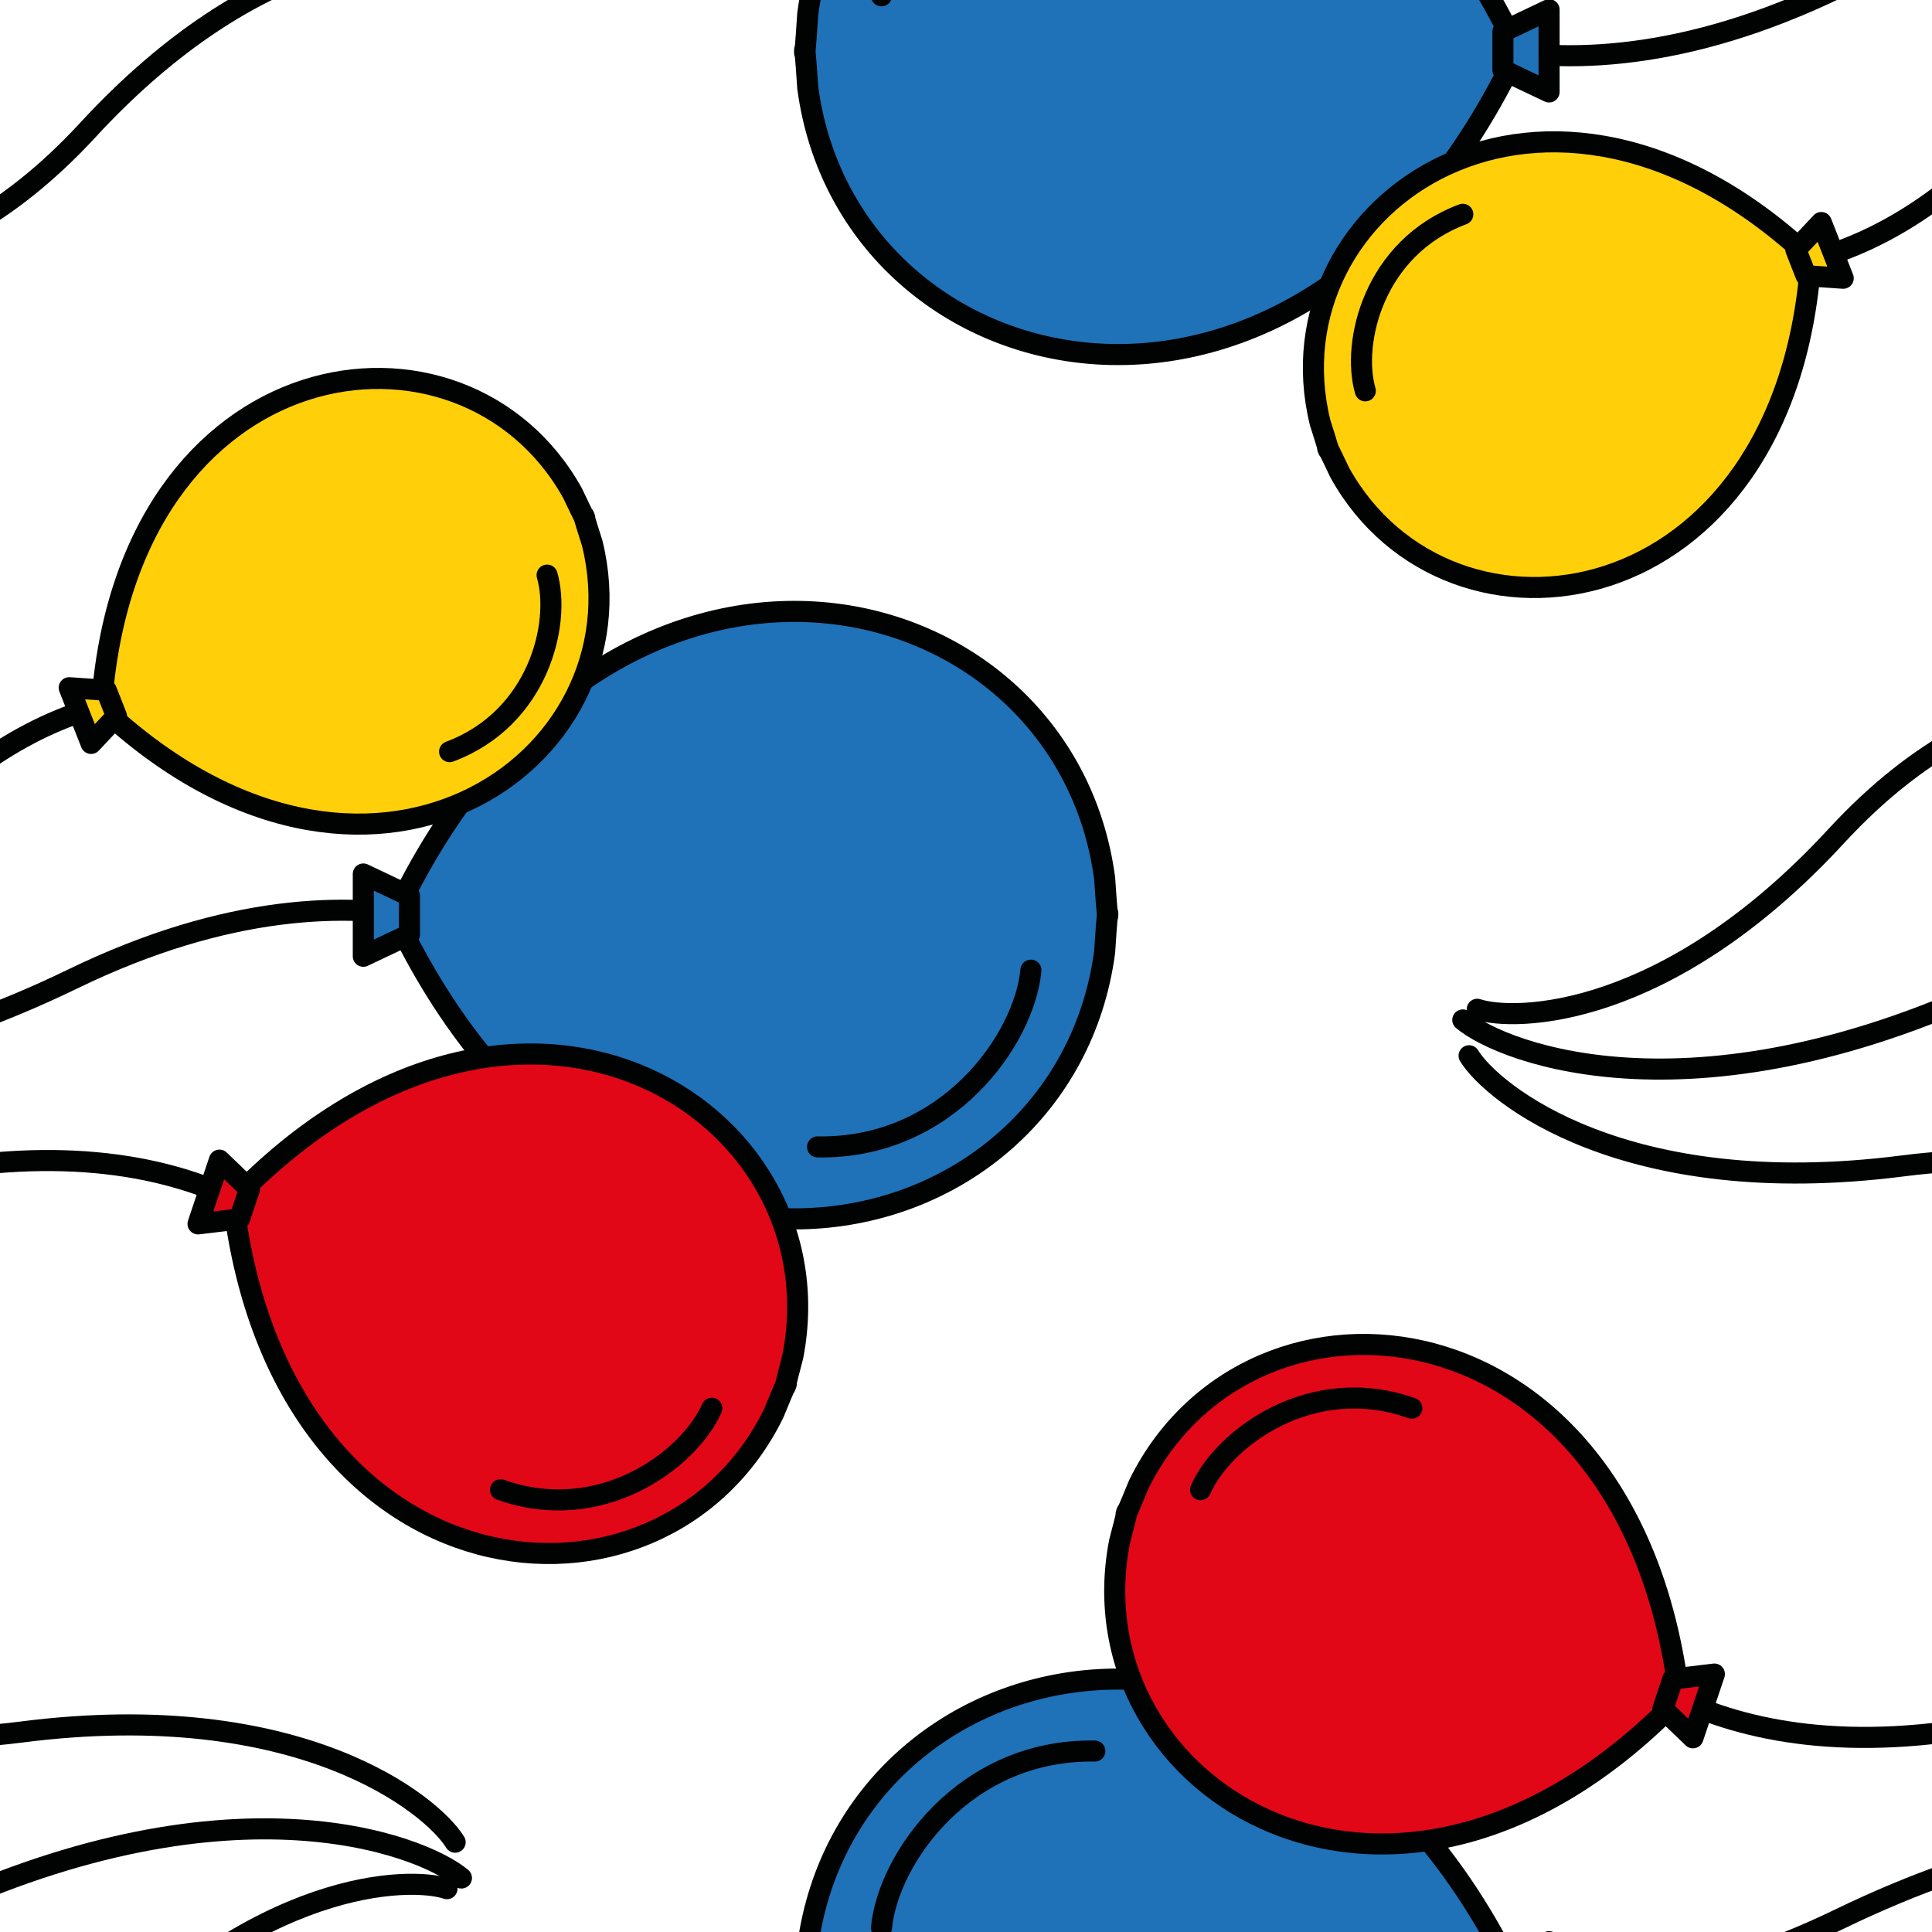 <?xml version="1.0" encoding="utf-8"?>
<!-- Generator: Adobe Illustrator 16.0.0, SVG Export Plug-In . SVG Version: 6.00 Build 0)  -->
<!DOCTYPE svg PUBLIC "-//W3C//DTD SVG 1.1//EN" "http://www.w3.org/Graphics/SVG/1.1/DTD/svg11.dtd">
<svg version="1.1" xmlns="http://www.w3.org/2000/svg" xmlns:xlink="http://www.w3.org/1999/xlink" x="0px" y="0px" width="220px"
	 height="220px" viewBox="0 0 220 220" enable-background="new 0 0 220 220" xml:space="preserve">
<g id="bg">
	<g>
		<g>
			<g>
				<rect fill="none" width="220" height="220"/>
			</g>
		</g>
	</g>
</g>
<g id="Layer_1">
	<g>
		
			<path fill="none" stroke="#010202" stroke-width="2.4" stroke-linecap="round" stroke-linejoin="round" stroke-miterlimit="10" d="
			M154.43,219.34c0,0,19.767,16.289,55.021-0.805c35.254-17.094,57.526-8.59,62.188-4.684"/>
		
			<path fill="#1F71B8" stroke="#010202" stroke-width="2.4" stroke-linecap="round" stroke-linejoin="round" stroke-miterlimit="10" d="
			M172.819,225.787c-24.298-51.4-76.165-39.25-80.838-4.205c0,0-0.362,5.596-0.362,4.275s0.362,4.135,0.362,4.135
			C96.654,265.037,148.521,277.188,172.819,225.787"/>
		
			<polygon fill="#1F71B8" stroke="#010202" stroke-width="2.4" stroke-linecap="round" stroke-linejoin="round" stroke-miterlimit="10" points="
			171.139,227.979 176.396,230.471 176.396,221.104 171.139,223.596 		"/>
		
			<path fill="none" stroke="#010202" stroke-width="2.4" stroke-linecap="round" stroke-linejoin="round" stroke-miterlimit="10" d="
			M100.376,219.521c0.726-7.797,9.428-20.385,24.294-20.125"/>
		<g>
			
				<path fill="none" stroke="#010202" stroke-width="2.4" stroke-linecap="round" stroke-linejoin="round" stroke-miterlimit="10" d="
				M178.652,183.549c0,0,11.084,17.766,42.852,13.684c31.77-4.082,46.82,8.301,49.418,12.541"/>
			
				<path fill="#E20717" stroke="#010202" stroke-width="2.4" stroke-linecap="round" stroke-linejoin="round" stroke-miterlimit="10" d="
				M191.229,193.328c-5.467-46.156-48.826-50.227-61.561-24.281c0,0-1.736,4.244-1.393,3.221s-0.794,3.299-0.794,3.299
				C121.99,203.943,159.029,226.848,191.229,193.328"/>
			
				<polygon fill="#E20717" stroke="#010202" stroke-width="2.4" stroke-linecap="round" stroke-linejoin="round" stroke-miterlimit="10" points="
				189.355,194.59 192.782,197.887 195.219,190.629 190.495,191.191 			"/>
			
				<path fill="none" stroke="#010202" stroke-width="2.4" stroke-linecap="round" stroke-linejoin="round" stroke-miterlimit="10" d="
				M136.71,169.633c2.59-5.854,12.608-13.348,24.063-9.279"/>
		</g>
		<g>
			
				<path fill="none" stroke="#010202" stroke-width="2.4" stroke-linecap="round" stroke-linejoin="round" stroke-miterlimit="10" d="
				M192.042,249.99c0,0,17.729,5.773,37.063-15.193c19.334-20.967,36.688-21.137,40.887-19.73"/>
		</g>
	</g>
	<g>
		
			<path fill="none" stroke="#010202" stroke-width="2.4" stroke-linecap="round" stroke-linejoin="round" stroke-miterlimit="10" d="
			M63.338,110.656c0,0-19.767-16.289-55.021,0.803c-35.254,17.094-57.526,8.59-62.188,4.684"/>
		
			<path fill="#1F71B8" stroke="#010202" stroke-width="2.4" stroke-linecap="round" stroke-linejoin="round" stroke-miterlimit="10" d="
			M44.948,104.207c24.298,51.4,76.165,39.252,80.838,4.207c0,0,0.362-5.598,0.362-4.277c0,1.322-0.362-4.135-0.362-4.135
			C121.113,64.957,69.246,52.809,44.948,104.207"/>
		
			<polygon fill="#1F71B8" stroke="#010202" stroke-width="2.4" stroke-linecap="round" stroke-linejoin="round" stroke-miterlimit="10" points="
			46.629,102.016 41.371,99.523 41.371,108.891 46.629,106.398 		"/>
		
			<path fill="none" stroke="#010202" stroke-width="2.4" stroke-linecap="round" stroke-linejoin="round" stroke-miterlimit="10" d="
			M117.392,110.475c-0.726,7.795-9.428,20.385-24.294,20.123"/>
		<g>
			
				<path fill="none" stroke="#010202" stroke-width="2.4" stroke-linecap="round" stroke-linejoin="round" stroke-miterlimit="10" d="
				M39.115,146.445c0,0-11.084-17.766-42.852-13.684c-31.77,4.082-46.82-8.301-49.418-12.541"/>
			
				<path fill="#E20717" stroke="#010202" stroke-width="2.4" stroke-linecap="round" stroke-linejoin="round" stroke-miterlimit="10" d="
				M26.539,136.666c5.467,46.156,48.826,50.228,61.561,24.281c0,0,1.736-4.244,1.393-3.22c-0.344,1.022,0.794-3.3,0.794-3.3
				C95.777,126.051,58.738,103.148,26.539,136.666"/>
			
				<polygon fill="#E20717" stroke="#010202" stroke-width="2.4" stroke-linecap="round" stroke-linejoin="round" stroke-miterlimit="10" points="
				28.412,135.404 24.985,132.105 22.549,139.365 27.272,138.801 			"/>
			
				<path fill="none" stroke="#010202" stroke-width="2.4" stroke-linecap="round" stroke-linejoin="round" stroke-miterlimit="10" d="
				M81.058,160.361c-2.59,5.854-12.608,13.348-24.063,9.279"/>
		</g>
		<g>
			
				<path fill="none" stroke="#010202" stroke-width="2.4" stroke-linecap="round" stroke-linejoin="round" stroke-miterlimit="10" d="
				M25.726,80.004c0,0-17.729-5.775-37.063,15.193c-19.334,20.967-36.688,21.135-40.887,19.73"/>
			
				<path fill="#FFD009" stroke="#010202" stroke-width="2.4" stroke-linecap="round" stroke-linejoin="round" stroke-miterlimit="10" d="
				M11.55,80.531c30.147,28.355,62.054,6.314,55.889-18.672c0,0-1.244-3.889-0.893-2.994s-1.347-2.705-1.347-2.705
				C52.703,33.66,14.328,39.238,11.55,80.531"/>
			
				<polygon fill="#FFD009" stroke="#010202" stroke-width="2.4" stroke-linecap="round" stroke-linejoin="round" stroke-miterlimit="10" points="
				12.105,78.6 7.879,78.311 10.373,84.656 13.271,81.568 			"/>
			
				<path fill="none" stroke="#010202" stroke-width="2.4" stroke-linecap="round" stroke-linejoin="round" stroke-miterlimit="10" d="
				M62.3,65.49c1.584,5.475-0.96,16.32-11.103,20.102"/>
		</g>
	</g>
	<g>
		
			<path fill="none" stroke="#010202" stroke-width="2.4" stroke-linecap="round" stroke-linejoin="round" stroke-miterlimit="10" d="
			M283.78,110.656c0,0-19.767-16.289-55.021,0.803c-35.254,17.094-57.526,8.59-62.188,4.684"/>
		<g>
			
				<path fill="none" stroke="#010202" stroke-width="2.4" stroke-linecap="round" stroke-linejoin="round" stroke-miterlimit="10" d="
				M259.558,146.445c0,0-11.084-17.766-42.852-13.684c-31.77,4.082-46.82-8.301-49.418-12.541"/>
		</g>
		<g>
			
				<path fill="none" stroke="#010202" stroke-width="2.4" stroke-linecap="round" stroke-linejoin="round" stroke-miterlimit="10" d="
				M246.168,80.004c0,0-17.729-5.775-37.063,15.193c-19.334,20.967-36.688,21.135-40.887,19.73"/>
		</g>
	</g>
	<g>
		
			<path fill="none" stroke="#010202" stroke-width="2.4" stroke-linecap="round" stroke-linejoin="round" stroke-miterlimit="10" d="
			M154.43-0.66c0,0,19.767,16.289,55.021-0.805c35.254-17.094,57.526-8.59,62.188-4.684"/>
		
			<path fill="#1F71B8" stroke="#010202" stroke-width="2.4" stroke-linecap="round" stroke-linejoin="round" stroke-miterlimit="10" d="
			M172.819,5.787c-24.298-51.4-76.165-39.25-80.838-4.205c0,0-0.362,5.596-0.362,4.275s0.362,4.135,0.362,4.135
			C96.654,45.037,148.521,57.188,172.819,5.787"/>
		
			<polygon fill="#1F71B8" stroke="#010202" stroke-width="2.4" stroke-linecap="round" stroke-linejoin="round" stroke-miterlimit="10" points="
			171.139,7.979 176.396,10.471 176.396,1.104 171.139,3.596 		"/>
		
			<path fill="none" stroke="#010202" stroke-width="2.4" stroke-linecap="round" stroke-linejoin="round" stroke-miterlimit="10" d="
			M100.376-0.479c0.726-7.797,9.428-20.385,24.294-20.125"/>
		<g>
			
				<path fill="none" stroke="#010202" stroke-width="2.4" stroke-linecap="round" stroke-linejoin="round" stroke-miterlimit="10" d="
				M192.042,29.99c0,0,17.729,5.773,37.063-15.193C248.439-6.17,265.794-6.34,269.992-4.934"/>
			
				<path fill="#FFD009" stroke="#010202" stroke-width="2.4" stroke-linecap="round" stroke-linejoin="round" stroke-miterlimit="10" d="
				M206.218,29.463c-30.147-28.355-62.054-6.314-55.889,18.674c0,0,1.244,3.887,0.893,2.992s1.347,2.705,1.347,2.705
				C165.064,76.334,203.439,70.756,206.218,29.463"/>
			
				<polygon fill="#FFD009" stroke="#010202" stroke-width="2.4" stroke-linecap="round" stroke-linejoin="round" stroke-miterlimit="10" points="
				205.662,31.395 209.889,31.684 207.395,25.338 204.496,28.426 			"/>
			
				<path fill="none" stroke="#010202" stroke-width="2.4" stroke-linecap="round" stroke-linejoin="round" stroke-miterlimit="10" d="
				M155.468,44.506c-1.584-5.477,0.96-16.322,11.103-20.104"/>
		</g>
	</g>
	<g>
		
			<path fill="none" stroke="#010202" stroke-width="2.4" stroke-linecap="round" stroke-linejoin="round" stroke-miterlimit="10" d="
			M-64.665,219.34c0,0,19.767,16.289,55.021-0.805c35.254-17.094,57.526-8.59,62.188-4.684"/>
		<g>
			
				<path fill="none" stroke="#010202" stroke-width="2.4" stroke-linecap="round" stroke-linejoin="round" stroke-miterlimit="10" d="
				M-40.442,183.549c0,0,11.084,17.766,42.852,13.684c31.77-4.082,46.82,8.301,49.418,12.541"/>
		</g>
		<g>
			
				<path fill="none" stroke="#010202" stroke-width="2.4" stroke-linecap="round" stroke-linejoin="round" stroke-miterlimit="10" d="
				M-27.053,249.99c0,0,17.729,5.773,37.063-15.193c19.334-20.967,36.688-21.137,40.887-19.73"/>
		</g>
	</g>
	<g>
		
			<path fill="none" stroke="#010202" stroke-width="2.4" stroke-linecap="round" stroke-linejoin="round" stroke-miterlimit="10" d="
			M-64.665-0.66c0,0,19.767,16.289,55.021-0.805c35.254-17.094,57.526-8.59,62.188-4.684"/>
		<g>
			
				<path fill="none" stroke="#010202" stroke-width="2.4" stroke-linecap="round" stroke-linejoin="round" stroke-miterlimit="10" d="
				M-27.053,29.99c0,0,17.729,5.773,37.063-15.193C29.345-6.17,46.699-6.34,50.897-4.934"/>
		</g>
	</g>
</g>
</svg>
